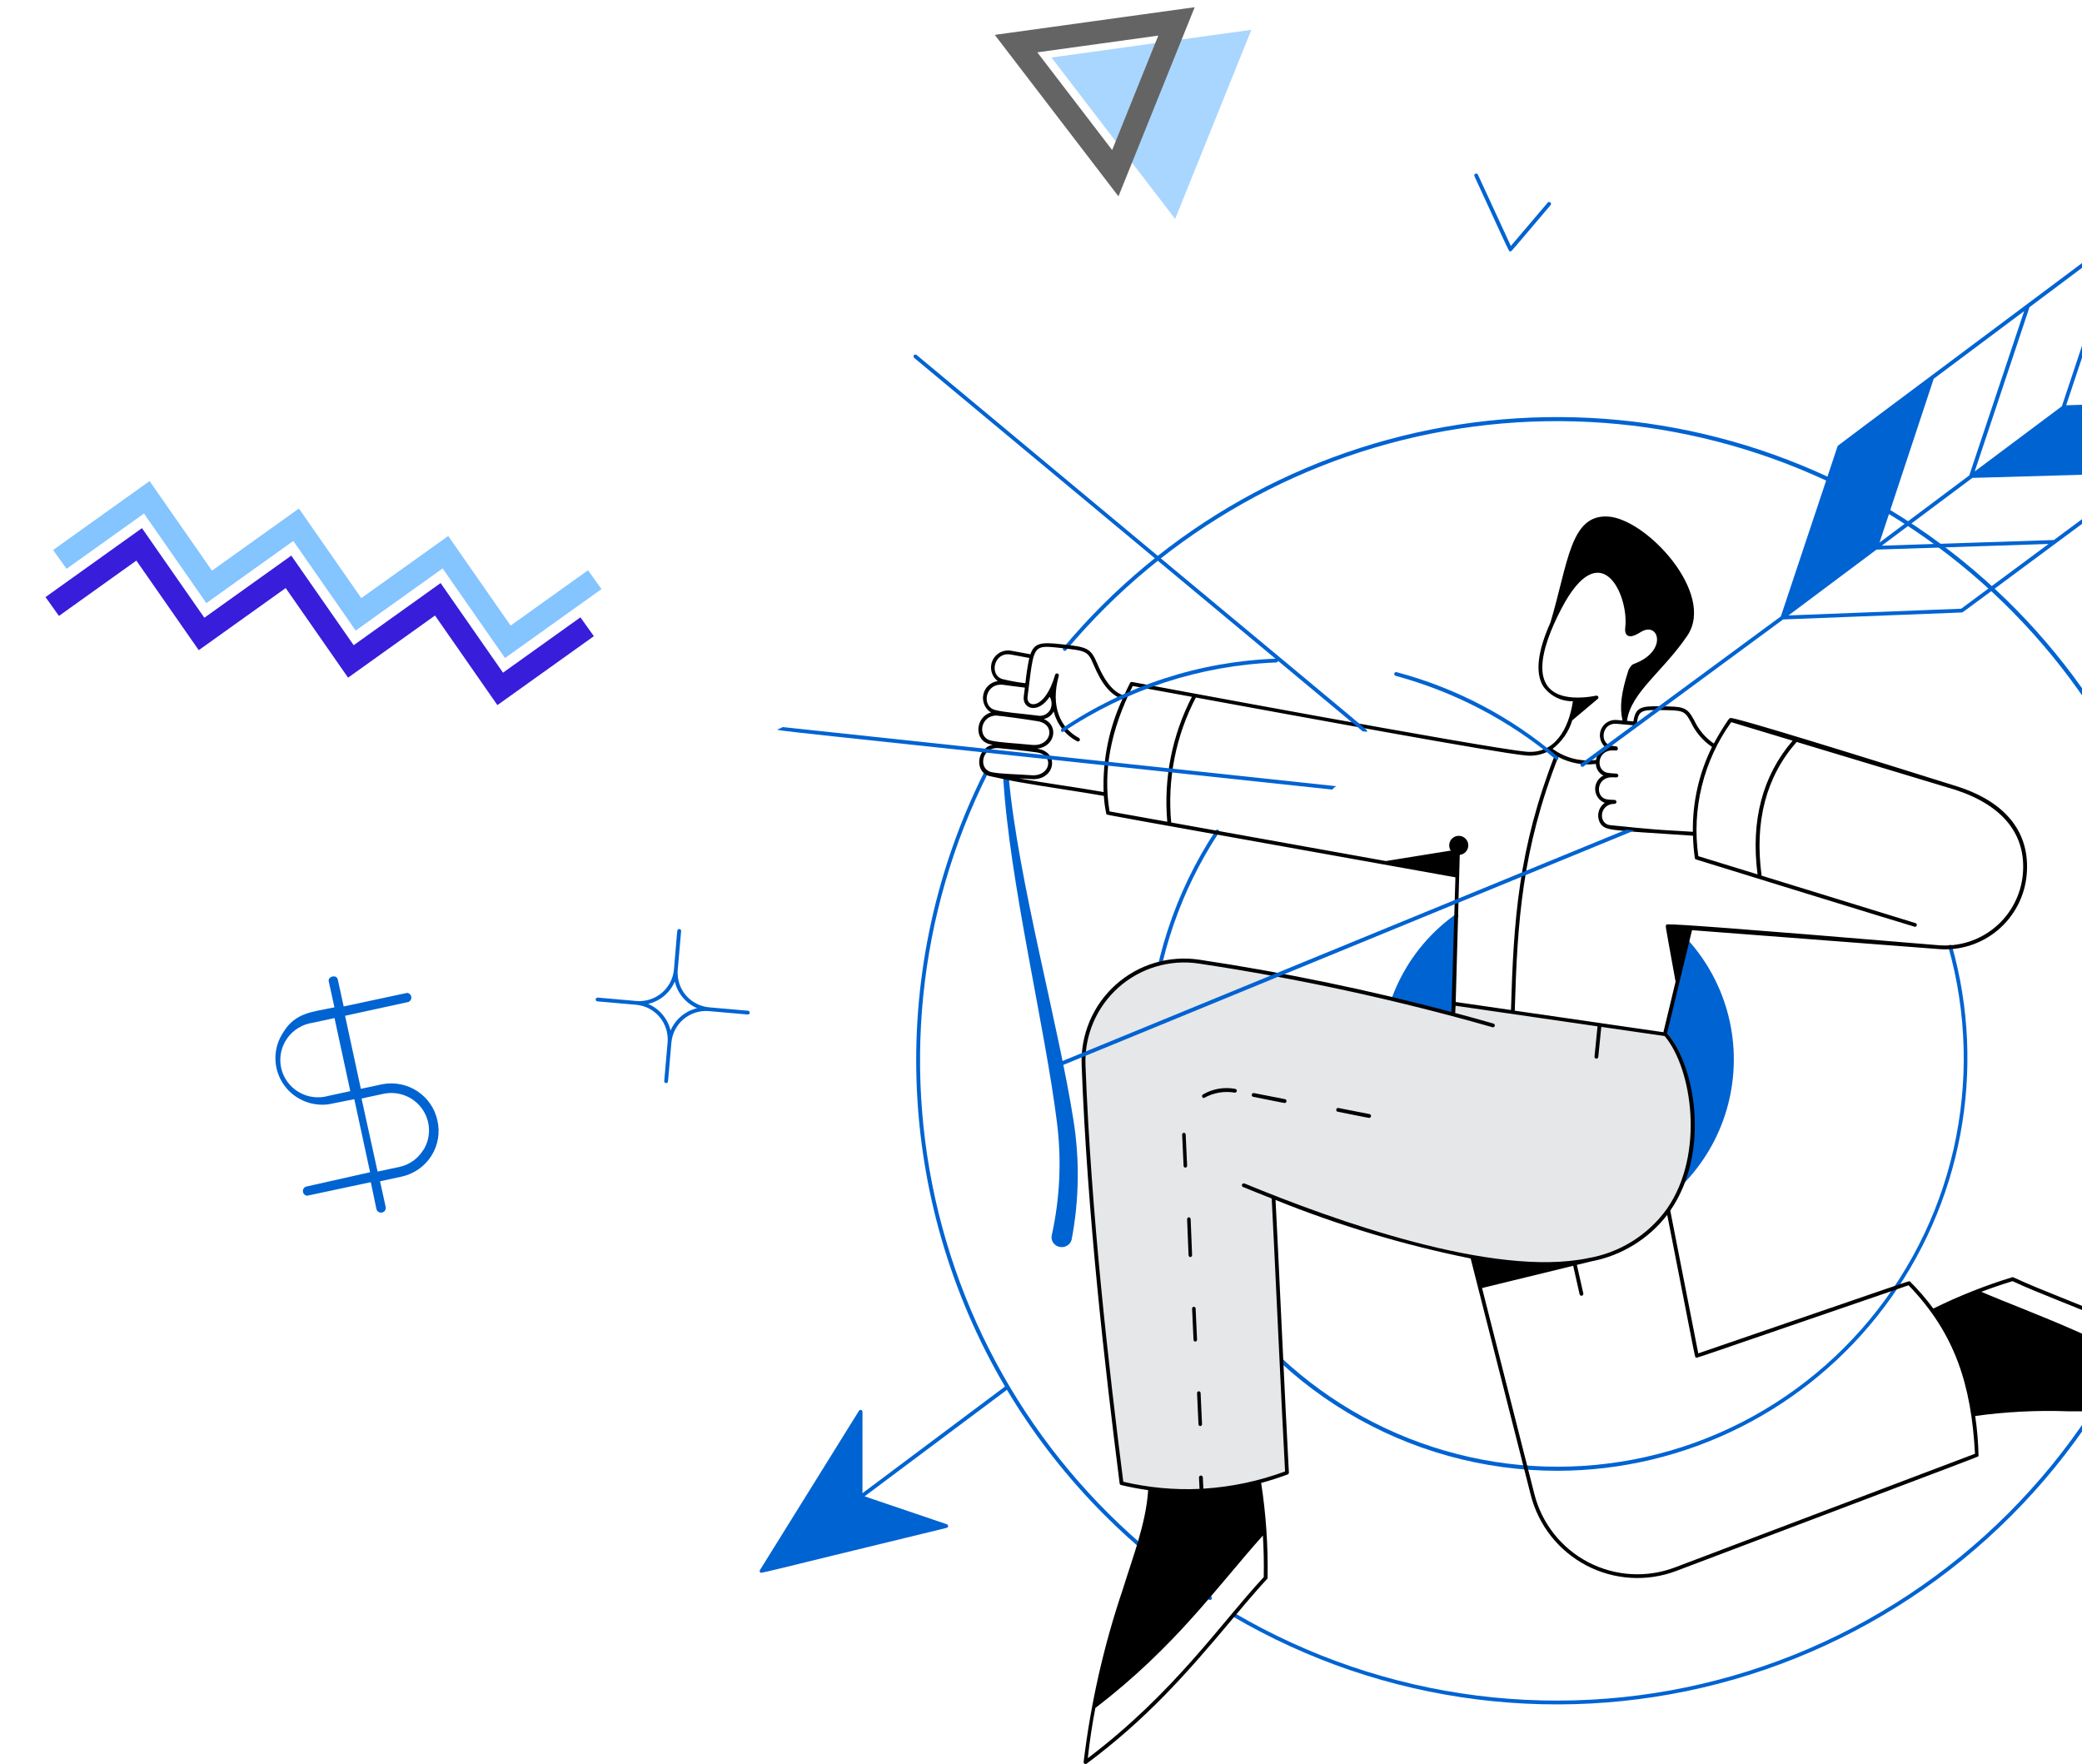 <svg width="360" height="305" viewBox="0 0 360 305" fill="none" xmlns="http://www.w3.org/2000/svg">
<g opacity="0.7">
<path d="M181.811 9.94L216.377 5.155L203.196 37.855L181.811 9.94Z" fill="#84C4FF"/>
<path d="M192.848 29.946L175.684 7.54L203.428 3.7L192.848 29.946Z" stroke="#222222" stroke-width="4"/>
</g>
<path d="M102.839 100.225L87.807 110.967L77.02 95.477L61.987 106.219L51.2 90.728L36.168 101.471L25.381 85.98L10.348 96.722" stroke="#84C4FF" stroke-width="4"/>
<path d="M101.522 108.366L86.49 119.108L75.702 103.617L60.67 114.36L49.883 98.869L34.85 109.611L24.063 94.121L9.031 104.863" stroke="#381DDB" stroke-width="4"/>
<path d="M369.986 230.916C381.503 206.424 383.712 178.574 376.2 152.572C368.688 126.569 351.968 104.192 329.166 89.623C306.364 75.054 279.039 69.289 252.297 73.406C225.556 77.522 201.227 91.239 183.858 111.992C183.802 112.058 183.775 112.145 183.782 112.231C183.79 112.318 183.832 112.398 183.898 112.454C183.965 112.51 184.051 112.537 184.138 112.53C184.224 112.522 184.305 112.481 184.361 112.414C201.634 91.8 225.816 78.181 252.392 74.097C278.968 70.014 306.121 75.747 328.781 90.225C351.441 104.704 368.06 126.938 375.533 152.776C383.006 178.614 380.824 206.29 369.393 230.636C369.359 230.715 369.358 230.803 369.388 230.882C369.418 230.962 369.478 231.026 369.555 231.062C369.632 231.099 369.72 231.104 369.8 231.076C369.881 231.049 369.947 230.991 369.986 230.916Z" fill="#0063D2"/>
<path d="M238.897 180.508C239.28 176.063 240.621 171.756 242.827 167.887C245.033 164.017 248.05 160.679 251.668 158.104C251.739 158.055 251.826 158.037 251.91 158.052C251.994 158.067 252.069 158.115 252.118 158.186C252.168 158.256 252.188 158.343 252.174 158.428C252.16 158.514 252.114 158.59 252.045 158.641L251.845 158.784C251.744 162.736 251.548 170.228 251.305 175.488C247.957 174.588 244.596 173.732 241.224 172.92C238.868 179.437 238.82 186.573 241.091 193.121C243.361 199.669 247.809 205.225 253.681 208.847C259.553 212.47 266.488 213.937 273.311 212.999C280.134 212.062 286.426 208.777 291.12 203.703C294.228 194.349 291.699 183.281 287.744 178.818L291.521 163.121L291.371 162.946C291.316 162.881 291.287 162.797 291.292 162.711C291.297 162.626 291.335 162.545 291.398 162.488C291.461 162.43 291.544 162.399 291.629 162.402C291.714 162.405 291.795 162.442 291.854 162.504C295.265 166.279 297.688 170.852 298.905 175.807C300.122 180.762 300.093 185.945 298.822 190.887C297.551 195.828 295.077 200.373 291.625 204.11C288.172 207.847 283.849 210.66 279.047 212.292C274.245 213.925 269.114 214.327 264.119 213.462C259.123 212.597 254.421 210.492 250.436 207.337C246.451 204.182 243.309 200.078 241.295 195.394C239.28 190.709 238.456 185.594 238.897 180.508Z" fill="#0063D2"/>
<path d="M367.658 234.996C367.693 234.92 367.697 234.833 367.67 234.754C367.643 234.674 367.586 234.608 367.513 234.569C367.439 234.53 367.353 234.521 367.272 234.543C367.192 234.566 367.123 234.618 367.08 234.69C360.12 247.957 350.561 259.673 338.978 269.132C327.394 278.591 314.026 285.597 299.677 289.729C285.329 293.86 270.297 295.032 255.485 293.174C240.674 291.316 226.391 286.465 213.494 278.915C213.419 278.871 213.329 278.859 213.245 278.881C213.161 278.903 213.089 278.958 213.045 279.033C213.001 279.109 212.989 279.199 213.011 279.283C213.033 279.368 213.087 279.44 213.163 279.484C226.136 287.079 240.504 291.957 255.403 293.826C270.302 295.695 285.423 294.516 299.856 290.36C314.29 286.203 327.737 279.156 339.389 269.642C351.041 260.127 360.657 248.342 367.658 234.996Z" fill="#0063D2"/>
<path d="M269.355 254.297C280.307 254.271 291.105 251.698 300.904 246.779C310.702 241.861 319.236 234.73 325.838 225.944C332.44 217.159 336.931 206.957 338.959 196.137C340.988 185.317 340.499 174.172 337.53 163.574C337.504 163.493 337.448 163.426 337.374 163.386C337.3 163.346 337.213 163.337 337.132 163.359C337.051 163.382 336.982 163.435 336.938 163.507C336.895 163.58 336.881 163.666 336.9 163.749C340.106 175.142 340.411 187.162 337.788 198.705C335.164 210.248 329.695 220.942 321.885 229.805C314.075 238.667 304.173 245.413 293.091 249.421C282.009 253.43 270.102 254.574 258.466 252.746C246.829 250.919 235.836 246.179 226.498 238.963C217.161 231.748 209.777 222.287 205.028 211.453C200.278 200.618 198.314 188.756 199.317 176.959C200.32 165.162 204.258 153.807 210.768 143.94C210.813 143.868 210.828 143.78 210.809 143.697C210.791 143.613 210.742 143.54 210.671 143.493C210.6 143.445 210.514 143.427 210.43 143.443C210.346 143.459 210.272 143.506 210.223 143.576C203.128 154.32 199.066 166.798 198.468 179.68C197.87 192.562 200.759 205.366 206.827 216.728C212.895 228.09 221.915 237.585 232.926 244.2C243.937 250.816 256.527 254.306 269.355 254.297Z" fill="#0063D2"/>
<path d="M207.256 165.973C222.121 168.202 236.85 171.257 251.374 175.123L251.462 173.229L288.089 178.562L288.113 178.447C292.958 183.869 295.681 199.046 288.679 209.058C285.468 213.537 280.648 216.601 275.229 217.609C259.754 221.165 233.4 211.969 220.18 206.8C220.897 219.312 221.482 236.061 222.525 254.554C213.36 258.042 203.355 258.678 193.822 256.379C190.983 234.013 188.18 208.799 187.233 183.932C187.129 181.366 187.594 178.808 188.594 176.442C189.594 174.076 191.104 171.959 193.017 170.244C194.929 168.528 197.197 167.256 199.659 166.517C202.12 165.779 204.715 165.593 207.256 165.973Z" fill="#E6E7E8"/>
<path d="M173.469 134.453C174.543 152.499 180.707 177.531 182.76 194.079C183.577 200.558 183.278 207.122 181.876 213.509C181.818 213.724 181.805 213.948 181.838 214.168C181.87 214.388 181.947 214.6 182.065 214.792C182.183 214.983 182.339 215.151 182.524 215.285C182.709 215.418 182.92 215.516 183.144 215.571C183.368 215.627 183.602 215.639 183.832 215.608C184.061 215.577 184.282 215.503 184.482 215.39C184.681 215.277 184.856 215.128 184.995 214.95C185.135 214.772 185.236 214.57 185.294 214.355C186.594 207.546 186.705 200.578 185.623 193.734C183.036 177.191 176.061 152.253 174.42 134.387C174.405 134.27 174.344 134.163 174.249 134.089C174.155 134.014 174.034 133.977 173.912 133.986C173.789 133.994 173.675 134.047 173.593 134.134C173.51 134.221 173.466 134.336 173.469 134.453Z" fill="#0063D2"/>
<path d="M103.357 172.484L110.046 173.068C111.628 173.201 113.198 172.703 114.413 171.682C115.629 170.662 116.392 169.202 116.536 167.62C117.116 161.037 117.048 160.92 117.193 160.746C117.237 160.691 117.297 160.653 117.365 160.635C117.433 160.618 117.505 160.623 117.57 160.649C117.635 160.675 117.689 160.722 117.726 160.782C117.762 160.841 117.779 160.911 117.773 160.981L117.189 167.674C117.121 168.459 117.207 169.249 117.444 170C117.681 170.75 118.063 171.447 118.569 172.05C119.075 172.653 119.695 173.15 120.392 173.514C121.09 173.877 121.853 174.099 122.637 174.168L129.327 174.752C129.37 174.753 129.412 174.764 129.451 174.782C129.49 174.8 129.525 174.826 129.554 174.857C129.583 174.889 129.606 174.926 129.621 174.967C129.636 175.007 129.642 175.05 129.64 175.093C129.638 175.136 129.628 175.178 129.61 175.217C129.592 175.257 129.566 175.292 129.535 175.321C129.503 175.35 129.466 175.373 129.425 175.387C129.385 175.402 129.342 175.409 129.299 175.407L122.581 174.821C121.797 174.753 121.007 174.839 120.257 175.076C119.506 175.313 118.81 175.695 118.207 176.201C117.604 176.707 117.107 177.327 116.744 178.026C116.381 178.724 116.158 179.488 116.09 180.272L115.506 186.965C115.499 187.052 115.457 187.132 115.391 187.188C115.324 187.244 115.238 187.272 115.152 187.264C115.065 187.257 114.985 187.216 114.929 187.149C114.873 187.082 114.846 186.996 114.853 186.91L115.437 180.216C115.572 178.633 115.075 177.061 114.054 175.843C113.034 174.626 111.572 173.863 109.991 173.721L103.299 173.137C103.256 173.134 103.215 173.121 103.176 173.101C103.138 173.082 103.104 173.054 103.077 173.021C103.049 172.988 103.028 172.95 103.015 172.909C103.002 172.868 102.997 172.825 103.001 172.782C103.005 172.739 103.017 172.697 103.037 172.659C103.057 172.621 103.084 172.587 103.117 172.559C103.15 172.531 103.188 172.511 103.229 172.498C103.271 172.485 103.314 172.48 103.357 172.484ZM115.942 178.185C116.353 177.225 116.984 176.374 117.783 175.701C118.583 175.029 119.53 174.554 120.546 174.314C119.587 173.902 118.737 173.27 118.066 172.469C117.395 171.669 116.92 170.722 116.681 169.705C116.268 170.666 115.636 171.517 114.836 172.189C114.035 172.861 113.088 173.336 112.071 173.575C113.033 173.986 113.886 174.617 114.559 175.418C115.233 176.218 115.709 177.167 115.949 178.185H115.942Z" fill="#0063D2"/>
<path d="M216.781 188.985L222.187 190.044C222.267 190.059 222.338 190.104 222.387 190.17C222.436 190.237 222.459 190.319 222.452 190.402C222.444 190.485 222.406 190.562 222.346 190.618C222.286 190.673 222.208 190.704 222.126 190.703C221.954 190.703 220.312 190.35 216.659 189.631C216.584 189.606 216.521 189.553 216.482 189.484C216.442 189.414 216.428 189.332 216.443 189.253C216.458 189.174 216.501 189.103 216.563 189.054C216.625 189.005 216.703 188.98 216.781 188.985Z" fill="#000001"/>
<path d="M231.386 191.563L236.804 192.624C236.882 192.64 236.952 192.686 236.999 192.752C237.046 192.817 237.069 192.899 237.061 192.98C237.054 193.061 237.017 193.137 236.959 193.193C236.9 193.248 236.824 193.28 236.744 193.281C236.571 193.281 234.925 192.928 231.263 192.208C231.19 192.181 231.128 192.129 231.09 192.06C231.051 191.991 231.038 191.91 231.053 191.831C231.068 191.753 231.109 191.683 231.171 191.634C231.232 191.585 231.308 191.559 231.386 191.563Z" fill="#000001"/>
<path d="M208.173 189.844C209.782 188.932 211.657 188.603 213.481 188.912C213.565 188.925 213.651 188.905 213.72 188.857C213.79 188.808 213.837 188.734 213.853 188.651C213.87 188.567 213.853 188.481 213.806 188.41C213.76 188.339 213.687 188.289 213.605 188.27C211.683 187.9 209.692 188.243 208.005 189.234C207.943 189.271 207.895 189.327 207.868 189.393C207.841 189.46 207.836 189.534 207.855 189.603C207.874 189.672 207.916 189.734 207.973 189.777C208.031 189.821 208.101 189.844 208.173 189.844Z" fill="#000001"/>
<path d="M131.406 271.457L148.525 243.922C148.563 243.862 148.619 243.816 148.685 243.791C148.752 243.766 148.825 243.763 148.893 243.782C148.961 243.802 149.021 243.843 149.064 243.9C149.107 243.957 149.13 244.026 149.13 244.097V258.168L173.769 239.73C164.346 223.691 159.09 205.55 158.48 186.961C157.871 168.372 161.927 149.927 170.28 133.306C170.319 133.228 170.388 133.169 170.47 133.142C170.553 133.114 170.643 133.121 170.721 133.16C170.798 133.199 170.857 133.267 170.885 133.35C170.912 133.432 170.905 133.522 170.866 133.6C158.641 157.925 155.814 185.897 162.925 212.172C170.036 238.448 186.586 261.185 209.414 276.038C209.487 276.086 209.538 276.16 209.556 276.245C209.573 276.331 209.557 276.419 209.509 276.492C209.461 276.565 209.387 276.616 209.301 276.634C209.216 276.651 209.127 276.635 209.054 276.587C194.786 267.315 182.832 254.901 174.11 240.297L149.498 258.715L163.71 263.536C163.777 263.558 163.836 263.602 163.876 263.66C163.917 263.719 163.937 263.789 163.934 263.86C163.931 263.931 163.905 263.999 163.86 264.054C163.815 264.109 163.753 264.148 163.684 264.165C129.477 272.456 131.623 272.098 131.426 271.825C131.386 271.772 131.363 271.709 131.36 271.644C131.356 271.578 131.373 271.513 131.406 271.457Z" fill="#0063D2"/>
<path d="M204.655 201.589L204.406 196.176C204.407 196.094 204.437 196.016 204.491 195.957C204.546 195.899 204.619 195.864 204.698 195.86C204.776 195.856 204.852 195.883 204.912 195.936C204.971 195.99 205.009 196.064 205.017 196.146L205.266 201.558C205.265 201.64 205.235 201.718 205.18 201.777C205.126 201.836 205.052 201.871 204.974 201.875C204.896 201.879 204.82 201.851 204.76 201.798C204.701 201.745 204.663 201.67 204.655 201.589Z" fill="#000001"/>
<path d="M207.541 246.562C207.462 246.563 207.386 246.533 207.328 246.477C207.271 246.42 207.236 246.343 207.232 246.261L206.985 240.884C206.982 240.842 206.988 240.8 207.001 240.76C207.014 240.72 207.034 240.683 207.061 240.652C207.088 240.621 207.121 240.595 207.157 240.577C207.194 240.559 207.233 240.549 207.273 240.547C207.354 240.543 207.433 240.572 207.494 240.629C207.554 240.685 207.59 240.764 207.595 240.849L207.843 246.225C207.845 246.269 207.839 246.312 207.825 246.352C207.81 246.393 207.789 246.43 207.76 246.461C207.732 246.493 207.698 246.518 207.66 246.535C207.623 246.553 207.582 246.562 207.541 246.562Z" fill="#000001"/>
<path d="M206.687 231.953C206.608 231.954 206.531 231.923 206.473 231.867C206.415 231.811 206.379 231.734 206.374 231.651L206.125 226.27C206.121 226.186 206.15 226.104 206.204 226.041C206.259 225.979 206.335 225.942 206.416 225.938C206.497 225.934 206.576 225.963 206.636 226.02C206.696 226.077 206.732 226.156 206.736 226.24L206.984 231.621C206.986 231.663 206.979 231.705 206.965 231.744C206.951 231.784 206.93 231.82 206.902 231.851C206.874 231.882 206.841 231.907 206.804 231.924C206.767 231.942 206.728 231.952 206.687 231.953Z" fill="#000001"/>
<path d="M205.826 217.344C205.747 217.344 205.671 217.308 205.613 217.244C205.555 217.18 205.52 217.092 205.514 216.999L205.266 210.849C205.262 210.753 205.291 210.659 205.345 210.588C205.4 210.516 205.476 210.474 205.557 210.469C205.638 210.465 205.717 210.498 205.777 210.563C205.837 210.628 205.873 210.718 205.876 210.814L206.125 216.964C206.127 217.061 206.098 217.156 206.042 217.227C205.986 217.298 205.908 217.34 205.826 217.344Z" fill="#000001"/>
<path d="M171.655 128.769C171.505 128.743 171.355 128.713 171.207 128.682C168.325 128.064 168.624 123.953 171.348 123.185C170.835 122.863 170.433 122.39 170.198 121.831C169.962 121.272 169.905 120.655 170.033 120.062C170.161 119.469 170.468 118.93 170.913 118.519C171.358 118.107 171.919 117.843 172.52 117.761C171.985 117.354 171.605 116.777 171.442 116.124C171.28 115.472 171.345 114.784 171.627 114.173C171.908 113.563 172.39 113.067 172.991 112.767C173.593 112.468 174.279 112.383 174.936 112.526C174.936 112.526 177.377 112.969 178.169 113.128C178.853 111.118 180.088 111.01 183.468 111.383C187.879 111.868 188.555 111.943 189.698 114.665C191.409 118.746 193.061 119.847 194.348 120.271C194.676 119.548 195.025 118.82 195.394 118.086C195.426 118.023 195.477 117.972 195.54 117.941C195.603 117.91 195.674 117.899 195.743 117.911C196.352 118.023 256.713 129.307 263.913 129.968C268.796 130.415 271.257 126.077 271.967 121.243C270.971 121.261 269.984 121.037 269.093 120.591C268.202 120.144 267.433 119.487 266.852 118.677C265.423 116.379 265.84 112.66 268.088 107.624C271.16 97.393 271.486 88.878 278.084 89.313C284.729 89.753 296.664 102.619 291.767 109.887C287.602 116.081 281.999 119.688 281.323 124.633C281.671 124.663 282.043 124.696 282.435 124.735C282.8 122.189 283.895 122.077 287.11 122.117C291.062 122.168 291.671 122.175 292.925 124.496C293.674 126.135 294.855 127.539 296.341 128.556C297.096 127.15 297.925 125.785 298.825 124.468C299.125 124.085 299.186 124.108 299.523 124.173C300.834 124.422 307.11 126.141 338.288 135.929C346.897 138.633 351.069 144.009 350.438 151.199C350.276 153.054 349.752 154.858 348.893 156.51C348.034 158.161 346.858 159.627 345.433 160.824C344.007 162.02 342.36 162.924 340.585 163.483C338.81 164.042 336.943 164.245 335.089 164.081L292.567 160.825L288.257 178.625C293.125 184.263 295.788 199.187 288.808 209.316L293.648 233.995C331.712 220.943 330.005 221.458 330.235 221.547C331.706 223.006 333.062 224.577 334.29 226.247C338.679 224.079 343.235 222.27 347.914 220.837C347.991 220.814 348.074 220.82 348.147 220.854C357.915 225.405 372.466 229.48 388.174 240.555C388.225 240.591 388.266 240.642 388.289 240.701C388.313 240.76 388.319 240.824 388.306 240.887C388.294 240.949 388.264 241.006 388.219 241.052C388.175 241.097 388.119 241.129 388.057 241.143C378.029 243.156 367.819 244.117 357.592 244.01C352.226 243.814 346.853 244.086 341.534 244.823C341.872 247.116 342.065 249.427 342.111 251.744C341.978 251.919 344.3 250.995 289.858 271.607C287.351 272.555 284.671 272.962 281.995 272.802C279.32 272.642 276.708 271.918 274.331 270.678C271.954 269.438 269.865 267.709 268.202 265.606C266.539 263.502 265.339 261.071 264.68 258.471L254.292 217.591C242.759 215.263 231.465 211.875 220.555 207.469C220.874 213.132 222.299 244.685 222.863 254.604C222.866 254.674 222.847 254.744 222.808 254.802C222.77 254.861 222.714 254.906 222.648 254.931C221.127 255.494 219.601 255.983 218.068 256.398C218.895 261.753 219.267 267.168 219.179 272.586C219.179 272.961 219.216 272.874 218.924 273.189C218.438 273.713 217.006 275.243 212.82 280.245C205.072 289.494 198.216 297.242 187.894 304.936C187.843 304.974 187.783 304.996 187.719 304.999C187.656 305.003 187.593 304.989 187.538 304.958C187.483 304.926 187.438 304.88 187.408 304.824C187.378 304.768 187.366 304.704 187.371 304.641C188.593 294.481 190.864 284.475 194.147 274.783C195.839 269.305 198.174 263.354 198.527 257.643C196.965 257.425 195.405 257.131 193.847 256.761C193.782 256.746 193.724 256.711 193.68 256.661C193.635 256.612 193.607 256.55 193.598 256.484C191.057 236.433 188.017 210.096 187.029 184.181C186.925 181.573 187.398 178.974 188.413 176.57C189.429 174.166 190.962 172.015 192.903 170.272C194.845 168.529 197.147 167.236 199.645 166.485C202.144 165.734 204.777 165.545 207.357 165.929C222.046 168.136 236.602 171.148 250.961 174.953C250.961 174.953 251.623 153.18 251.658 151.688C188.822 140.404 191.459 140.952 191.303 140.762C191.076 139.723 190.93 138.668 190.866 137.606C187.727 137.039 180.658 136.018 176.095 135.209C174.351 134.902 171.909 134.336 171.329 134.233C168.419 133.711 168.777 129.389 171.655 128.769ZM380.459 241.874C382.852 241.525 385.062 241.134 387.185 240.673C371.847 230.019 357.632 225.981 347.984 221.51C346.157 222.069 344.347 222.687 342.596 223.35C351.109 227.041 366.117 231.984 380.459 241.874ZM171.337 128.04C173.057 128.41 175.03 128.457 178.457 128.79C181.799 129.117 182.643 125.241 179.441 124.7C177.613 124.391 172.802 123.721 172.265 123.721C169.487 123.721 168.943 127.525 171.346 128.04H171.337ZM172.098 122.763C173.861 123.188 175.804 123.286 179.312 123.709C179.755 123.818 180.223 123.776 180.639 123.588C181.056 123.4 181.397 123.077 181.609 122.672C181.772 122.324 181.847 121.941 181.828 121.556C181.809 121.172 181.697 120.799 181.5 120.468C179.408 123.585 176.753 122.492 177.018 120.419L177.21 118.89C176.667 118.815 174.29 118.527 173.58 118.419C170.338 117.92 169.585 122.155 172.107 122.763H172.098ZM174.806 113.173C171.821 112.622 170.992 116.758 173.345 117.411C174.647 117.736 175.969 117.974 177.302 118.123C177.449 116.657 177.674 115.201 177.977 113.76C177.105 113.592 176.617 113.507 174.815 113.173H174.806ZM281.586 115.826C282.017 115.044 282.284 114.873 282.458 114.812C288.468 112.639 286.86 107.308 283.703 109.28C282.608 109.964 281.917 110.153 281.464 109.903C280.962 109.622 280.969 108.966 281.03 108.43C281.642 102.944 276.824 92.185 270.003 105.197C266.318 112.264 264.15 120.094 272.058 120.592C273.349 120.656 274.643 120.555 275.909 120.292C276.35 120.187 276.497 120.597 276.291 120.815L271.857 124.546C271.271 126.504 270.08 128.227 268.456 129.467C270.621 131.049 273.311 131.741 275.97 131.399C276.042 130.923 276.24 130.476 276.543 130.102C276.845 129.728 277.243 129.442 277.693 129.274C277.227 128.921 276.89 128.424 276.734 127.861C276.577 127.298 276.609 126.699 276.825 126.156C277.041 125.613 277.43 125.156 277.93 124.854C278.431 124.553 279.017 124.425 279.598 124.489L280.55 124.569C280.016 122.25 280.315 119.761 281.595 115.826H281.586ZM292.339 124.803C291.268 122.82 291.03 122.819 287.038 122.768C283.899 122.733 283.295 122.798 283.027 125.127C283.014 125.21 282.971 125.286 282.907 125.34C282.843 125.394 282.762 125.423 282.678 125.422C281.82 125.333 279.538 125.141 279.538 125.141C276.905 124.916 276.535 128.565 278.619 128.932C278.886 128.977 279.156 129.017 279.437 129.049C279.847 129.096 279.87 129.792 279.397 129.762C279.352 129.762 279.129 129.762 278.98 129.745C276.134 129.581 275.808 133.315 278.054 133.631C278.926 133.748 279.326 133.731 279.542 133.762C279.623 133.773 279.697 133.815 279.749 133.878C279.801 133.941 279.828 134.021 279.824 134.103C279.82 134.184 279.786 134.262 279.728 134.319C279.67 134.377 279.592 134.411 279.51 134.415L278.788 134.395C275.982 134.303 275.747 137.969 277.951 138.224C278.345 138.27 278.741 138.292 279.162 138.306C279.251 138.305 279.337 138.339 279.401 138.402C279.465 138.464 279.501 138.549 279.503 138.639C279.504 138.728 279.469 138.814 279.407 138.878C279.345 138.942 279.26 138.979 279.17 138.98C276.495 138.98 276.312 142.487 278.448 142.674C281.239 142.92 284.588 143.362 289.543 143.624C290.61 143.681 291.678 143.749 292.714 143.815C292.638 138.729 293.774 133.698 296.027 129.138C294.424 128.06 293.15 126.56 292.347 124.803H292.339ZM299.347 124.859C294.54 131.561 292.502 139.86 293.659 148.028L303.902 151.182C302.702 141.903 304.741 134.128 309.965 128.064L299.347 124.859ZM289.726 169.728C288.589 163.409 288.174 161.235 288.062 160.45C287.971 159.82 288.107 159.828 288.515 159.823C290.124 159.804 297.894 160.31 335.14 163.422C338.707 163.728 342.25 162.607 344.993 160.304C347.735 158.002 349.454 154.706 349.773 151.138C350.373 144.288 346.332 139.243 338.087 136.552L310.662 128.281C305.369 134.294 303.337 142.067 304.602 151.403L331.214 159.605C331.288 159.629 331.351 159.678 331.392 159.745C331.433 159.811 331.449 159.89 331.438 159.967C331.426 160.044 331.387 160.114 331.328 160.165C331.269 160.217 331.194 160.245 331.116 160.246C330.964 160.246 293.268 148.609 293.207 148.58C293.171 148.559 293.138 148.532 293.112 148.5C293.086 148.467 293.067 148.43 293.055 148.389C292.874 147.096 292.767 145.794 292.735 144.489C284.56 143.966 281.954 143.777 281.021 143.679C278.532 143.423 277.358 143.402 276.697 142.332C276.366 141.753 276.263 141.072 276.409 140.421C276.555 139.77 276.939 139.197 277.486 138.816C277.017 138.637 276.61 138.326 276.314 137.92C276.019 137.514 275.849 137.031 275.823 136.529C275.798 136.028 275.919 135.53 276.172 135.096C276.425 134.662 276.798 134.312 277.247 134.087C276.868 133.902 276.546 133.618 276.316 133.264C276.086 132.911 275.957 132.501 275.942 132.08C273.701 132.355 271.429 131.934 269.435 130.874C263.201 146.871 262.367 159.195 261.917 174.744L287.622 178.469L289.726 169.728ZM265.308 258.316C265.943 260.827 267.102 263.175 268.707 265.207C270.312 267.238 272.329 268.908 274.624 270.106C276.919 271.303 279.441 272.002 282.025 272.157C284.609 272.312 287.196 271.918 289.618 271.003L341.497 251.35C340.866 239.474 338.058 230.545 330.007 222.221C290.842 235.649 293.429 234.824 293.233 234.71C293.038 234.597 293.408 236.185 288.282 210.047C285.029 214.248 280.35 217.111 275.131 218.095C274.97 218.13 274.128 218.334 272.656 218.694L273.771 223.636C273.79 223.721 273.774 223.81 273.728 223.884C273.682 223.957 273.608 224.009 273.523 224.029C273.438 224.048 273.349 224.032 273.275 223.986C273.202 223.939 273.15 223.866 273.13 223.781L272.021 218.851C268.896 219.613 263.522 220.929 256.265 222.701L265.308 258.316ZM189.401 295.312C188.878 297.987 188.4 301.071 188.097 303.983C203.058 292.668 211.21 280.505 218.513 272.682C218.563 270.291 218.513 267.876 218.368 265.487C210.267 274.547 203.302 284.641 189.407 295.307L189.401 295.312ZM251.615 175.142C253.982 175.773 256.158 176.375 258.262 176.983C258.339 177.011 258.402 177.068 258.439 177.141C258.477 177.214 258.485 177.299 258.463 177.378C258.441 177.457 258.39 177.525 258.321 177.568C258.251 177.612 258.168 177.628 258.087 177.613C241.402 172.85 224.426 169.169 207.267 166.594C204.782 166.224 202.247 166.406 199.841 167.129C197.435 167.852 195.219 169.097 193.349 170.775C191.48 172.453 190.003 174.524 189.025 176.839C188.048 179.154 187.592 181.656 187.692 184.167C188.671 209.96 191.693 236.181 194.227 256.191C198.545 257.206 202.982 257.622 207.413 257.428L207.319 255.468C207.316 255.425 207.322 255.381 207.336 255.339C207.35 255.298 207.372 255.26 207.401 255.228C207.43 255.195 207.466 255.169 207.505 255.15C207.545 255.131 207.587 255.121 207.631 255.119C207.719 255.115 207.804 255.146 207.869 255.204C207.934 255.263 207.974 255.344 207.98 255.431L208.074 257.388C212.903 257.09 217.663 256.087 222.202 254.409C221.649 244.573 220.219 212.942 219.892 207.216C217.864 206.421 216.238 205.768 214.941 205.232C214.901 205.216 214.865 205.192 214.834 205.161C214.804 205.131 214.779 205.095 214.763 205.055C214.746 205.015 214.738 204.973 214.737 204.929C214.737 204.886 214.746 204.844 214.762 204.804C214.778 204.764 214.802 204.728 214.833 204.697C214.863 204.666 214.899 204.642 214.939 204.626C214.979 204.609 215.021 204.6 215.065 204.6C215.108 204.6 215.15 204.609 215.19 204.625C230.539 210.965 258.211 220.929 274.555 217.539C280.04 216.608 284.941 213.558 288.2 209.047C294.827 199.562 292.591 184.766 287.839 179.134L276.882 177.546L276.359 182.754C276.348 182.839 276.305 182.917 276.238 182.97C276.171 183.024 276.086 183.049 276 183.04C275.915 183.032 275.836 182.99 275.781 182.924C275.726 182.858 275.7 182.773 275.707 182.687L276.23 177.452L251.686 173.894L251.615 175.142ZM202.507 142.208L239.624 148.873L252.044 146.873C252.091 146.865 252.14 146.867 252.187 146.881C252.233 146.894 252.276 146.917 252.312 146.949C252.349 146.98 252.378 147.02 252.397 147.064C252.416 147.108 252.425 147.156 252.424 147.204L251.707 173.245L261.263 174.63C261.717 159.02 262.564 146.639 268.857 130.527C268.511 130.316 268.178 130.083 267.861 129.829C266.638 130.489 265.243 130.765 263.86 130.621C258.556 130.137 224.724 123.878 206.773 120.599C203.303 127.241 201.823 134.745 202.51 142.208H202.507ZM191.85 140.289L201.834 142.081C201.182 134.622 202.659 127.132 206.093 120.48C200.686 119.492 196.849 118.786 195.863 118.604C192.012 126.291 190.697 133.392 191.854 140.296L191.85 140.289ZM190.828 136.942C190.638 131.403 191.752 125.898 194.079 120.869C192.063 120.171 190.514 118.313 189.089 114.915C188.097 112.549 187.832 112.521 183.334 112.025C180.079 111.666 179.148 111.564 178.57 114.107C178.286 115.355 178.106 117.058 177.672 120.496C177.43 122.424 180.662 122.85 182.446 116.657C182.472 116.577 182.528 116.51 182.602 116.47C182.677 116.43 182.763 116.421 182.845 116.443C182.926 116.465 182.995 116.518 183.038 116.59C183.082 116.663 183.096 116.749 183.077 116.831C181.565 122.272 183.449 125.934 186.565 127.591C186.639 127.634 186.693 127.703 186.717 127.785C186.74 127.867 186.731 127.954 186.691 128.029C186.652 128.104 186.584 128.161 186.504 128.188C186.423 128.214 186.335 128.208 186.258 128.171C185.254 127.644 184.373 126.91 183.674 126.017C182.974 125.125 182.471 124.094 182.198 122.993C182.03 123.329 181.788 123.623 181.489 123.851C181.191 124.08 180.845 124.238 180.477 124.312C183.154 125.445 182.423 129.117 179.322 129.443C183.361 130.031 182.411 134.985 178.371 134.706C177.573 134.65 176.859 134.61 176.21 134.575C180.505 135.376 186.328 136.142 190.832 136.949L190.828 136.942ZM171.5 133.516C173.198 133.828 175.037 133.814 178.408 134.039C181.638 134.259 182.366 130.52 179.27 130.089C176.844 129.752 175.15 129.595 172.733 129.357C169.656 129.066 169.074 133.074 171.5 133.516Z" fill="#000001"/>
<path d="M182.266 184.041L281.196 143.438C281.645 143.485 282.118 143.533 282.609 143.578C179.502 185.899 182.571 184.684 182.397 184.684C182.321 184.686 182.246 184.66 182.186 184.611C182.126 184.563 182.085 184.494 182.069 184.418C182.054 184.341 182.065 184.262 182.101 184.193C182.137 184.124 182.195 184.07 182.266 184.041Z" fill="#0063D2"/>
<path d="M183.801 126.572C194.74 119.215 207.511 115.049 220.684 114.539C220.727 114.538 220.77 114.528 220.809 114.51C220.848 114.492 220.883 114.467 220.913 114.435C220.942 114.404 220.965 114.367 220.98 114.327C220.995 114.286 221.002 114.243 221.001 114.2C220.999 114.157 220.989 114.115 220.971 114.076C220.954 114.036 220.928 114.001 220.897 113.972C220.865 113.942 220.828 113.919 220.788 113.904C220.748 113.889 220.705 113.882 220.662 113.884C207.425 114.358 194.589 118.543 183.616 125.96C183.551 125.996 183.501 126.054 183.473 126.123C183.446 126.192 183.443 126.268 183.464 126.34C183.485 126.411 183.531 126.472 183.592 126.515C183.653 126.557 183.727 126.577 183.801 126.572Z" fill="#0063D2"/>
<path d="M269.142 131.412C269.209 131.413 269.275 131.392 269.33 131.354C269.386 131.316 269.428 131.262 269.451 131.199C269.475 131.136 269.478 131.067 269.461 131.002C269.444 130.937 269.408 130.879 269.357 130.835C261.277 123.94 251.754 118.943 241.489 116.213C241.404 116.19 241.315 116.201 241.239 116.244C241.163 116.288 241.107 116.359 241.084 116.443C241.061 116.528 241.072 116.617 241.115 116.693C241.159 116.769 241.23 116.825 241.314 116.848C251.539 119.622 261.035 124.592 269.142 131.412Z" fill="#0063D2"/>
<path d="M273.416 131.991L307.926 106.575L317.731 77.178C317.792 76.995 315.325 78.897 366.434 40.678C366.49 40.636 366.558 40.613 366.628 40.613C366.698 40.612 366.766 40.634 366.823 40.675C366.879 40.715 366.922 40.773 366.943 40.84C366.964 40.906 366.964 40.978 366.942 41.044L357.26 70.072L387.951 69.111C388.021 69.109 388.09 69.129 388.148 69.168C388.205 69.208 388.249 69.265 388.272 69.331C388.295 69.397 388.296 69.469 388.275 69.535C388.255 69.602 388.213 69.66 388.157 69.702C337.435 107.292 339.414 105.89 339.238 105.895L308.318 107.1L273.804 132.52C273.734 132.571 273.647 132.593 273.561 132.58C273.475 132.567 273.397 132.52 273.346 132.45C273.294 132.38 273.273 132.292 273.286 132.206C273.299 132.12 273.346 132.043 273.416 131.991ZM370.766 81.783L341.043 82.627L325.373 94.347L355.136 93.369L370.766 81.783ZM334.355 65.491L324.989 93.812L340.509 82.197L349.994 53.795L334.355 65.491ZM350.921 53.11L341.447 81.513L356.521 70.239L365.979 41.831L350.921 53.11ZM354.217 94.048L324.462 95.026L309.244 106.408L339.112 105.245L354.217 94.048Z" fill="#0063D2"/>
<path d="M261.466 43.262C261.933 42.765 263.335 41.079 268.115 35.457C268.169 35.391 268.196 35.306 268.188 35.22C268.181 35.134 268.14 35.055 268.074 34.999C268.009 34.944 267.924 34.916 267.839 34.922C267.753 34.928 267.673 34.967 267.616 35.032L261.241 42.53L255.544 30.191C255.507 30.112 255.441 30.05 255.359 30.02C255.277 29.99 255.187 29.994 255.108 30.03C255.028 30.067 254.967 30.133 254.937 30.215C254.907 30.297 254.911 30.387 254.947 30.466C259.23 39.738 260.423 42.417 260.834 43.177C261.002 43.472 261.115 43.637 261.466 43.262Z" fill="#0063D2"/>
<path d="M250.588 146.019C250.55 146.455 250.687 146.889 250.969 147.224C251.25 147.559 251.654 147.769 252.09 147.807C252.527 147.845 252.96 147.708 253.296 147.426C253.631 147.145 253.841 146.741 253.879 146.305C253.897 146.089 253.873 145.871 253.808 145.664C253.743 145.457 253.637 145.266 253.498 145.099C253.358 144.933 253.187 144.796 252.995 144.696C252.803 144.596 252.592 144.535 252.376 144.516C252.16 144.498 251.943 144.522 251.736 144.587C251.529 144.652 251.337 144.758 251.171 144.897C251.005 145.037 250.868 145.208 250.768 145.4C250.668 145.592 250.607 145.803 250.588 146.019Z" fill="#000001"/>
<path d="M134.414 126.094C134.739 126.024 135.048 125.893 135.324 125.708L231.03 135.929C230.775 136.085 230.55 136.284 230.362 136.516C127.102 125.489 135.249 126.446 134.414 126.094Z" fill="#0063D2"/>
<path d="M158.49 61.372C225.845 117.504 235.298 125.22 236.39 126.305L236.363 126.516C236.118 126.491 235.84 126.465 235.621 126.446L158.069 61.876C158.036 61.848 158.009 61.814 157.989 61.776C157.969 61.738 157.957 61.696 157.953 61.653C157.949 61.61 157.954 61.567 157.966 61.526C157.979 61.485 158 61.447 158.028 61.414C158.055 61.38 158.089 61.353 158.127 61.333C158.165 61.313 158.207 61.301 158.25 61.297C158.293 61.293 158.336 61.298 158.377 61.31C158.418 61.323 158.457 61.344 158.49 61.372Z" fill="#0063D2"/>
<path d="M75.632 193.725C75.189 191.657 73.949 189.845 72.175 188.673C70.401 187.502 68.235 187.065 66.137 187.455L62.397 188.26L59.667 175.625L70.587 173.246C70.761 173.182 70.909 173.062 71.005 172.905C71.102 172.748 71.143 172.563 71.121 172.38C71.098 172.198 71.014 172.028 70.882 171.899C70.75 171.77 70.578 171.69 70.393 171.67L59.425 174.012L58.43 169.464C58.294 168.357 56.65 168.818 56.84 169.66L57.83 174.164C54.09 174.97 51.082 174.993 48.944 178.542C48.097 179.831 47.638 181.332 47.622 182.869C47.606 184.406 48.033 185.915 48.853 187.218C49.673 188.52 50.852 189.563 52.251 190.223C53.649 190.883 55.21 191.133 56.749 190.943L61.263 190.042L63.993 202.678L52.912 205.163C52.738 205.226 52.59 205.347 52.493 205.504C52.396 205.661 52.356 205.846 52.378 206.028C52.401 206.211 52.485 206.38 52.617 206.509C52.749 206.638 52.921 206.719 53.105 206.739L64.116 204.392L65.068 208.944C65.095 209.159 65.206 209.354 65.378 209.487C65.549 209.62 65.768 209.68 65.984 209.653C66.201 209.627 66.398 209.516 66.532 209.345C66.667 209.175 66.728 208.958 66.701 208.744L65.712 204.239L69.452 203.434C70.503 203.202 71.497 202.766 72.378 202.152C73.258 201.537 74.008 200.756 74.583 199.853C75.157 198.95 75.546 197.944 75.726 196.892C75.906 195.84 75.875 194.764 75.632 193.725ZM56.829 189.463C55.967 189.713 55.062 189.785 54.171 189.674C53.28 189.562 52.422 189.27 51.651 188.815C50.88 188.36 50.212 187.752 49.688 187.03C49.165 186.307 48.798 185.485 48.61 184.614C48.422 183.744 48.417 182.844 48.596 181.971C48.774 181.098 49.132 180.27 49.647 179.54C50.162 178.809 50.823 178.191 51.589 177.724C52.355 177.258 53.21 176.952 54.099 176.827L57.84 176.022L60.57 188.657L56.829 189.463ZM73.129 198.918C72.682 199.63 72.097 200.246 71.407 200.732C70.718 201.217 69.938 201.562 69.114 201.746L65.288 202.562L62.515 189.932L66.255 189.126C67.497 188.856 68.79 188.951 69.977 189.398C71.164 189.845 72.193 190.625 72.938 191.644C73.683 192.662 74.112 193.874 74.173 195.132C74.234 196.39 73.924 197.639 73.28 198.726L73.129 198.918Z" fill="#0063D2"/>
</svg>
